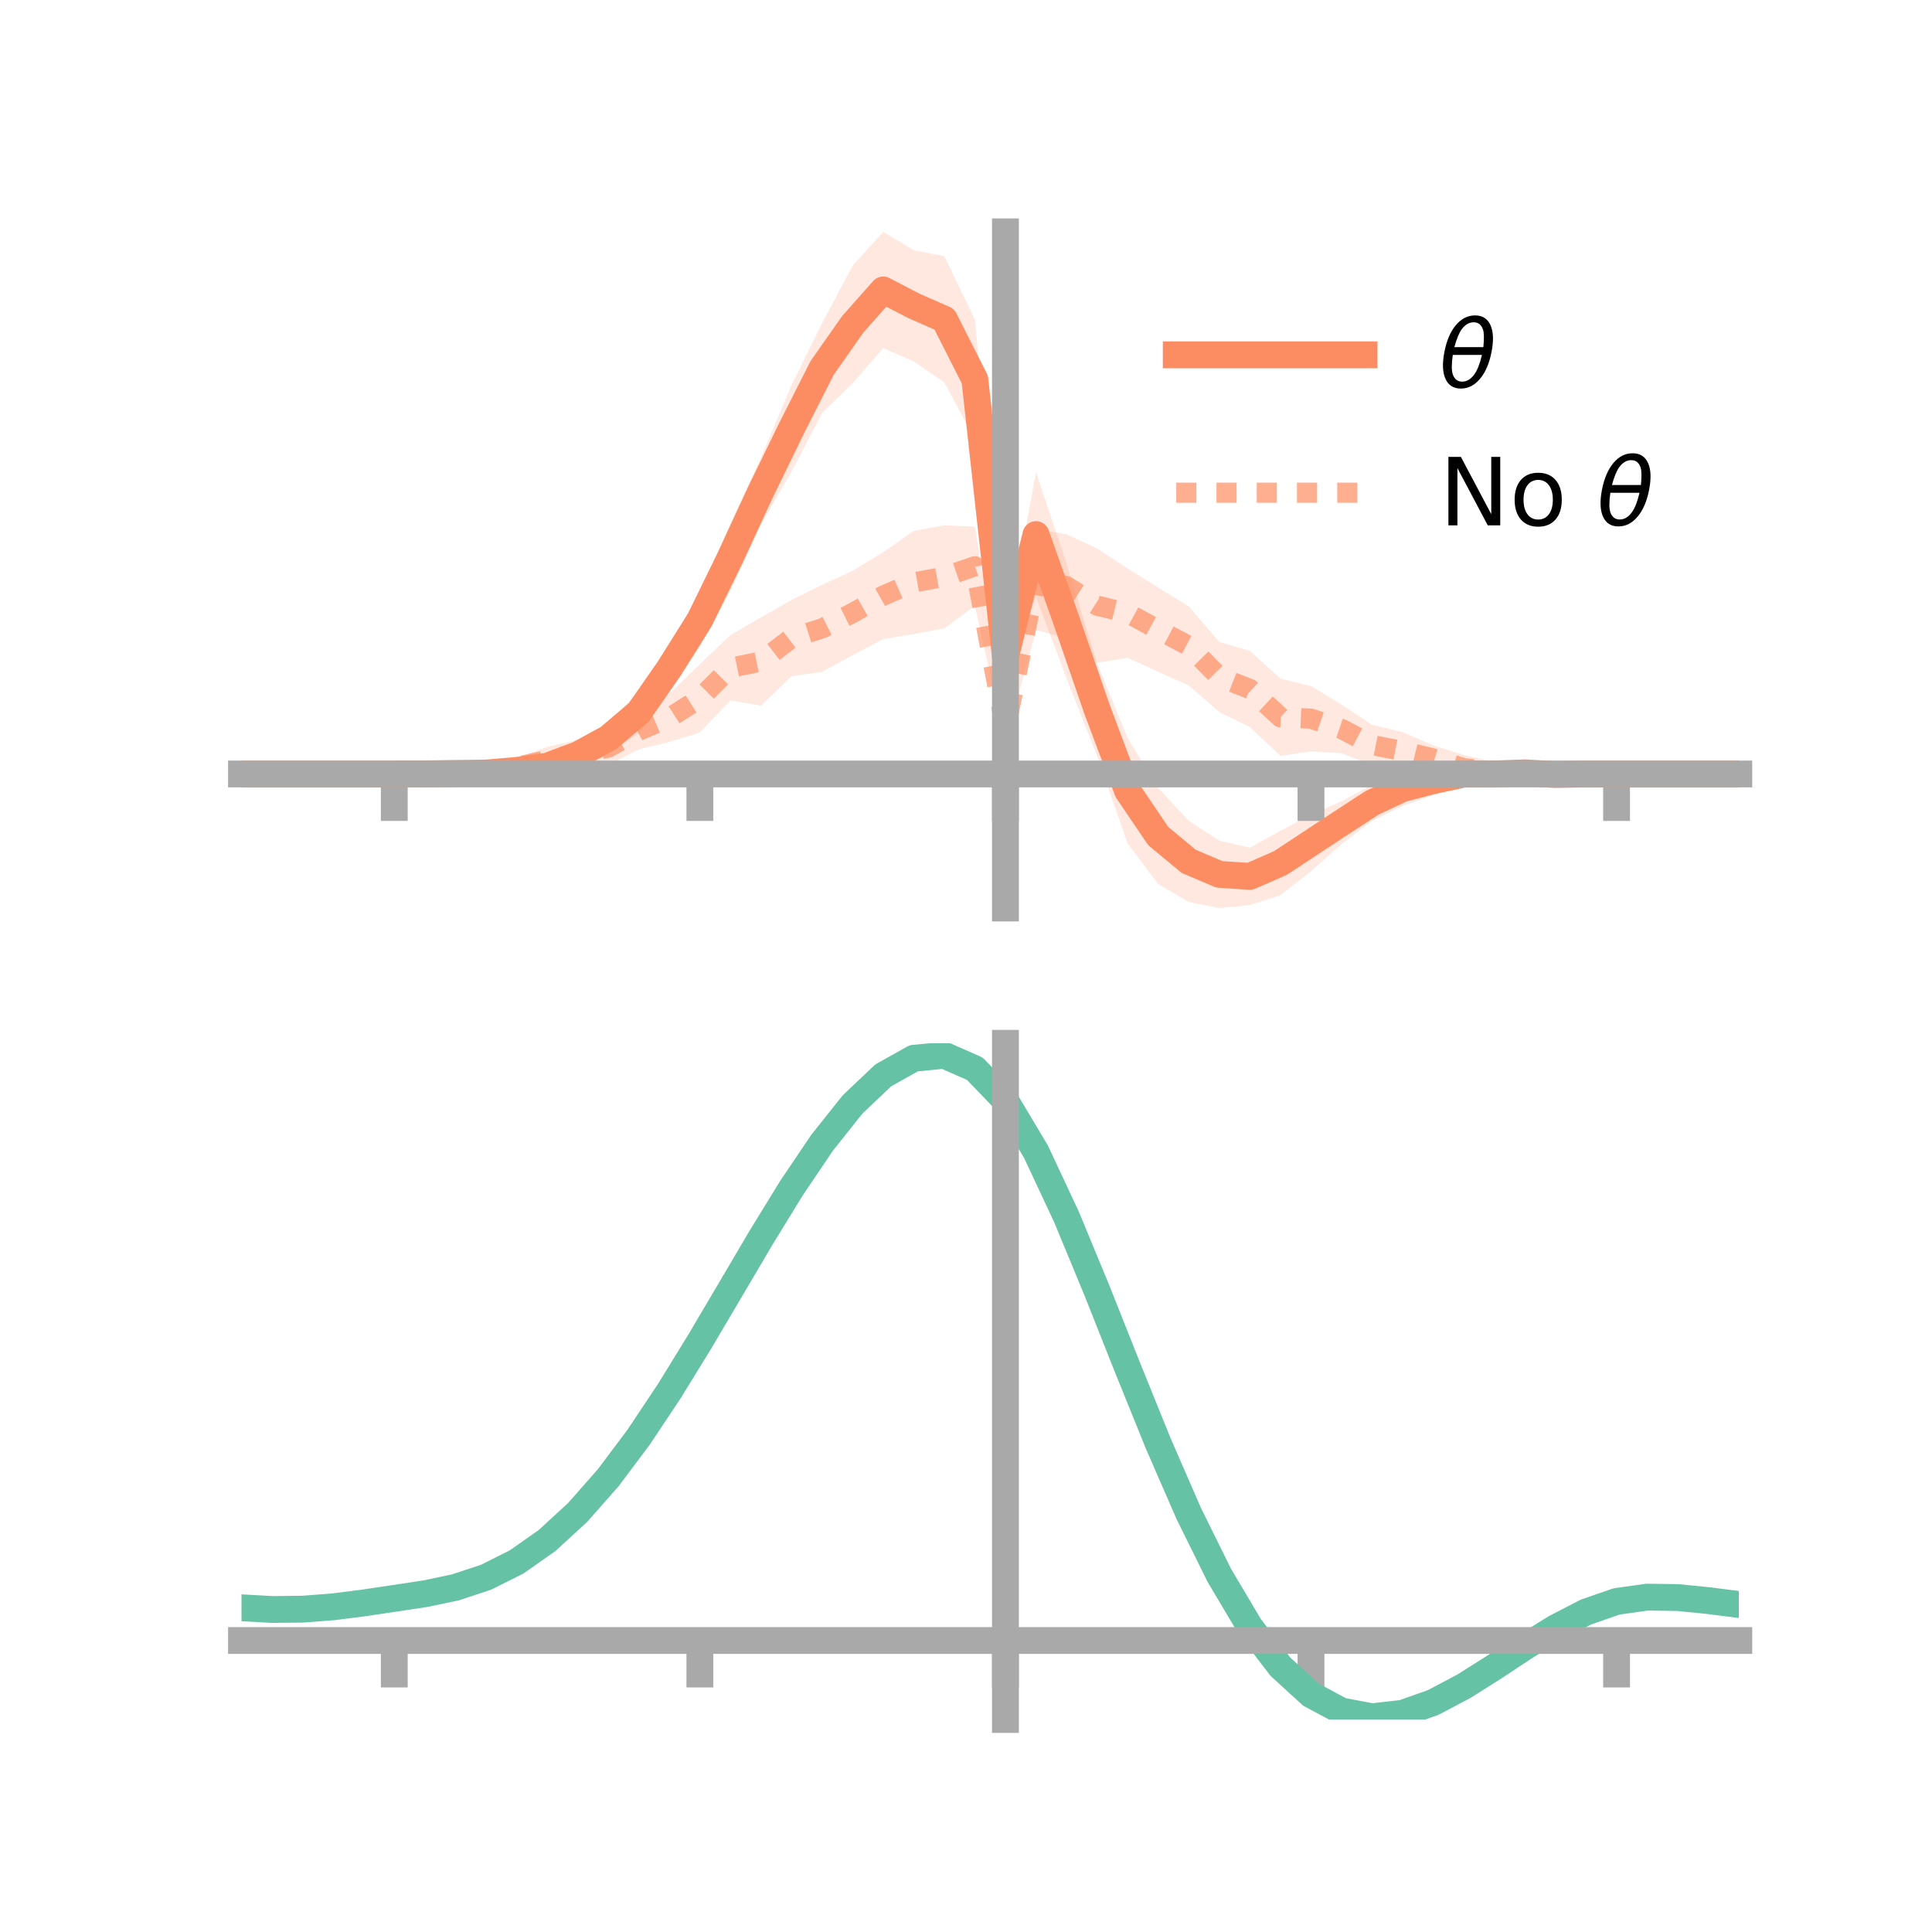 <?xml version="1.0" encoding="utf-8" standalone="no"?>
<!DOCTYPE svg PUBLIC "-//W3C//DTD SVG 1.1//EN"
  "http://www.w3.org/Graphics/SVG/1.1/DTD/svg11.dtd">
<!-- Created with matplotlib (https://matplotlib.org/) -->
<svg height="144pt" version="1.1" viewBox="0 0 144 144" width="144pt" xmlns="http://www.w3.org/2000/svg" xmlns:xlink="http://www.w3.org/1999/xlink">
 <defs>
  <style type="text/css">*{stroke-linecap:butt;stroke-linejoin:round;}</style>
 </defs>
 <g id="figure_1">
  <g id="patch_1">
   <path d="M 0 144 
L 144 144 
L 144 0 
L 0 0 
z
" style="fill:none;"/>
  </g>
  <g id="axes_1">
   <g id="patch_2">
    <path d="M 18 67.68 
L 129.6 67.68 
L 129.6 17.28 
L 18 17.28 
z
" style="fill:none;"/>
   </g>
   <g id="PolyCollection_1">
    <path clip-path="url(#p911c3f6459)" d="M 18 57.688 
L 18 57.688 
L 20.278 57.688 
L 22.555 57.688 
L 24.833 57.688 
L 27.11 57.688 
L 29.388 57.688 
L 31.665 57.594 
L 33.943 57.438 
L 36.22 57.249 
L 38.498 56.887 
L 40.776 56.413 
L 43.053 55.196 
L 45.331 53.874 
L 47.608 51.538 
L 49.886 48.108 
L 52.163 44.199 
L 54.441 39.014 
L 56.718 34.11 
L 58.996 28.706 
L 61.273 24.087 
L 63.551 19.808 
L 65.829 17.28 
L 68.106 18.646 
L 70.384 19.093 
L 72.661 23.834 
L 74.939 47.683 
L 77.216 35.193 
L 79.494 42.011 
L 81.771 49.416 
L 84.049 55.023 
L 86.327 58.74 
L 88.604 61.182 
L 90.882 62.659 
L 93.159 63.184 
L 95.437 61.927 
L 97.714 60.715 
L 99.992 59.728 
L 102.269 58.486 
L 104.547 57.467 
L 106.824 57.103 
L 109.102 56.958 
L 111.38 57.216 
L 113.657 57.208 
L 115.935 57.52 
L 118.212 57.616 
L 120.49 57.688 
L 122.767 57.688 
L 125.045 57.688 
L 127.322 57.688 
L 129.6 57.688 
L 129.6 57.688 
L 129.6 57.688 
L 127.322 57.688 
L 125.045 57.688 
L 122.767 57.688 
L 120.49 57.689 
L 118.212 57.765 
L 115.935 57.938 
L 113.657 58 
L 111.38 58.156 
L 109.102 58.44 
L 106.824 59.266 
L 104.547 60.071 
L 102.269 61.189 
L 99.992 62.913 
L 97.714 64.93 
L 95.437 66.722 
L 93.159 67.456 
L 90.882 67.68 
L 88.604 67.223 
L 86.327 65.89 
L 84.049 62.876 
L 81.771 56.345 
L 79.494 50.555 
L 77.216 44.501 
L 74.939 50.202 
L 72.661 32.747 
L 70.384 28.496 
L 68.106 26.944 
L 65.829 25.941 
L 63.551 28.559 
L 61.273 30.773 
L 58.996 35.149 
L 56.718 39.101 
L 54.441 44.042 
L 52.163 48.187 
L 49.886 51.54 
L 47.608 54.66 
L 45.331 56.172 
L 43.053 57.334 
L 40.776 57.806 
L 38.498 57.961 
L 36.22 57.989 
L 33.943 57.853 
L 31.665 57.761 
L 29.388 57.688 
L 27.11 57.688 
L 24.833 57.688 
L 22.555 57.688 
L 20.278 57.688 
L 18 57.688 
z
" style="fill:#fc8d62;fill-opacity:0.2;"/>
   </g>
   <g id="PolyCollection_2">
    <path clip-path="url(#p911c3f6459)" d="M 18 57.688 
L 18 57.688 
L 20.278 57.688 
L 22.555 57.688 
L 24.833 57.688 
L 27.11 57.688 
L 29.388 57.688 
L 31.665 57.573 
L 33.943 57.33 
L 36.22 57.004 
L 38.498 56.511 
L 40.776 55.668 
L 43.053 55.149 
L 45.331 54.426 
L 47.608 53.069 
L 49.886 51.698 
L 52.163 49.516 
L 54.441 47.34 
L 56.718 46.017 
L 58.996 44.718 
L 61.273 43.592 
L 63.551 42.547 
L 65.829 41.159 
L 68.106 39.571 
L 70.384 39.149 
L 72.661 39.257 
L 74.939 53.256 
L 77.216 39.44 
L 79.494 39.821 
L 81.771 40.884 
L 84.049 42.373 
L 86.327 43.803 
L 88.604 45.2 
L 90.882 47.849 
L 93.159 48.514 
L 95.437 50.586 
L 97.714 51.132 
L 99.992 52.519 
L 102.269 54.02 
L 104.547 54.564 
L 106.824 55.556 
L 109.102 56.272 
L 111.38 56.789 
L 113.657 57.203 
L 115.935 57.487 
L 118.212 57.606 
L 120.49 57.688 
L 122.767 57.688 
L 125.045 57.688 
L 127.322 57.688 
L 129.6 57.688 
L 129.6 57.688 
L 129.6 57.688 
L 127.322 57.688 
L 125.045 57.688 
L 122.767 57.688 
L 120.49 57.689 
L 118.212 57.782 
L 115.935 57.949 
L 113.657 57.967 
L 111.38 58.165 
L 109.102 58.248 
L 106.824 57.516 
L 104.547 57.4 
L 102.269 57.035 
L 99.992 56.143 
L 97.714 55.998 
L 95.437 56.338 
L 93.159 54.193 
L 90.882 53.072 
L 88.604 51.086 
L 86.327 50.072 
L 84.049 49.027 
L 81.771 49.395 
L 79.494 47.559 
L 77.216 46.962 
L 74.939 55.378 
L 72.661 45.155 
L 70.384 46.833 
L 68.106 47.251 
L 65.829 47.631 
L 63.551 48.828 
L 61.273 50.082 
L 58.996 50.398 
L 56.718 52.595 
L 54.441 52.202 
L 52.163 54.592 
L 49.886 55.301 
L 47.608 55.85 
L 45.331 57.02 
L 43.053 57.178 
L 40.776 57.621 
L 38.498 57.822 
L 36.22 57.847 
L 33.943 57.781 
L 31.665 57.757 
L 29.388 57.688 
L 27.11 57.688 
L 24.833 57.688 
L 22.555 57.688 
L 20.278 57.688 
L 18 57.688 
z
" style="fill:#fc8d62;fill-opacity:0.2;"/>
   </g>
   <g id="matplotlib.axis_1">
    <g id="xtick_1">
     <g id="line2d_1">
      <defs>
       <path d="M 0 0 
L 0 3.5 
" id="me08bc7a0aa" style="stroke:#a9a9a9;stroke-width:2;"/>
      </defs>
      <g>
       <use style="fill:#a9a9a9;stroke:#a9a9a9;stroke-width:2;" x="29.388" xlink:href="#me08bc7a0aa" y="57.688"/>
      </g>
     </g>
    </g>
    <g id="xtick_2">
     <g id="line2d_2">
      <g>
       <use style="fill:#a9a9a9;stroke:#a9a9a9;stroke-width:2;" x="52.163" xlink:href="#me08bc7a0aa" y="57.688"/>
      </g>
     </g>
    </g>
    <g id="xtick_3">
     <g id="line2d_3">
      <g>
       <use style="fill:#a9a9a9;stroke:#a9a9a9;stroke-width:2;" x="74.939" xlink:href="#me08bc7a0aa" y="57.688"/>
      </g>
     </g>
    </g>
    <g id="xtick_4">
     <g id="line2d_4">
      <g>
       <use style="fill:#a9a9a9;stroke:#a9a9a9;stroke-width:2;" x="97.714" xlink:href="#me08bc7a0aa" y="57.688"/>
      </g>
     </g>
    </g>
    <g id="xtick_5">
     <g id="line2d_5">
      <g>
       <use style="fill:#a9a9a9;stroke:#a9a9a9;stroke-width:2;" x="120.49" xlink:href="#me08bc7a0aa" y="57.688"/>
      </g>
     </g>
    </g>
   </g>
   <g id="matplotlib.axis_2"/>
   <g id="line2d_6">
    <path clip-path="url(#p911c3f6459)" d="M 18 57.688 
L 20.278 57.688 
L 22.555 57.688 
L 24.833 57.688 
L 27.11 57.688 
L 29.388 57.688 
L 31.665 57.678 
L 33.943 57.645 
L 36.22 57.619 
L 38.498 57.424 
L 40.776 57.11 
L 43.053 56.265 
L 45.331 55.023 
L 47.608 53.099 
L 49.886 49.824 
L 52.163 46.193 
L 54.441 41.528 
L 56.718 36.605 
L 58.996 31.928 
L 61.273 27.43 
L 63.551 24.183 
L 65.829 21.611 
L 68.106 22.795 
L 70.384 23.795 
L 72.661 28.29 
L 74.939 48.943 
L 77.216 39.847 
L 79.494 46.283 
L 81.771 52.881 
L 84.049 58.949 
L 86.327 62.315 
L 88.604 64.202 
L 90.882 65.17 
L 93.159 65.32 
L 95.437 64.324 
L 97.714 62.822 
L 99.992 61.32 
L 102.269 59.837 
L 104.547 58.769 
L 106.824 58.184 
L 109.102 57.699 
L 111.38 57.686 
L 113.657 57.604 
L 115.935 57.729 
L 118.212 57.69 
L 120.49 57.688 
L 122.767 57.688 
L 125.045 57.688 
L 127.322 57.688 
L 129.6 57.688 
" style="fill:none;stroke:#fc8d62;stroke-linecap:square;stroke-width:2;"/>
   </g>
   <g id="line2d_7">
    <path clip-path="url(#p911c3f6459)" d="M 18 57.688 
L 20.278 57.688 
L 22.555 57.688 
L 24.833 57.688 
L 27.11 57.688 
L 29.388 57.688 
L 31.665 57.665 
L 33.943 57.556 
L 36.22 57.426 
L 38.498 57.166 
L 40.776 56.645 
L 43.053 56.164 
L 45.331 55.723 
L 47.608 54.46 
L 49.886 53.5 
L 52.163 52.054 
L 54.441 49.771 
L 56.718 49.306 
L 58.996 47.558 
L 61.273 46.837 
L 63.551 45.688 
L 65.829 44.395 
L 68.106 43.411 
L 70.384 42.991 
L 72.661 42.206 
L 74.939 54.317 
L 77.216 43.201 
L 79.494 43.69 
L 81.771 45.139 
L 84.049 45.7 
L 86.327 46.938 
L 88.604 48.143 
L 90.882 50.46 
L 93.159 51.354 
L 95.437 53.462 
L 97.714 53.565 
L 99.992 54.331 
L 102.269 55.528 
L 104.547 55.982 
L 106.824 56.536 
L 109.102 57.26 
L 111.38 57.477 
L 113.657 57.585 
L 115.935 57.718 
L 118.212 57.694 
L 120.49 57.688 
L 122.767 57.688 
L 125.045 57.688 
L 127.322 57.688 
L 129.6 57.688 
" style="fill:none;stroke:#fc8d62;stroke-dasharray:1.5,1.5;stroke-dashoffset:0;stroke-opacity:0.7;stroke-width:1.5;"/>
   </g>
   <g id="patch_3">
    <path d="M 74.939 67.68 
L 74.939 17.28 
" style="fill:none;stroke:#a9a9a9;stroke-linecap:square;stroke-linejoin:miter;stroke-width:2;"/>
   </g>
   <g id="patch_4">
    <path d="M 129.6 67.68 
L 129.6 17.28 
" style="fill:none;"/>
   </g>
   <g id="patch_5">
    <path d="M 18 57.688 
L 129.6 57.688 
" style="fill:none;stroke:#a9a9a9;stroke-linecap:square;stroke-linejoin:miter;stroke-width:2;"/>
   </g>
   <g id="patch_6">
    <path d="M 18 17.28 
L 129.6 17.28 
" style="fill:none;"/>
   </g>
   <g id="legend_1">
    <g id="line2d_8">
     <path d="M 87.67 26.449 
L 101.67 26.449 
" style="fill:none;stroke:#fc8d62;stroke-linecap:square;stroke-width:2;"/>
    </g>
    <g id="line2d_9"/>
    <g id="text_1">
     <!-- $\theta$ -->
     <g transform="translate(107.27 28.899)scale(0.07 -0.07)">
      <defs>
       <path d="M 45.516 34.672 
L 14.453 34.672 
Q 12.359 20.062 14.5 13.875 
Q 17.188 6.25 24.469 6.25 
Q 31.781 6.25 37.359 13.922 
Q 42.234 20.656 45.516 34.672 
z
M 47.016 42.969 
Q 48.344 56.844 46.625 61.719 
Q 43.953 69.438 36.766 69.438 
Q 29.297 69.438 23.828 61.812 
Q 19.531 55.672 16.156 42.969 
z
M 38.188 76.766 
Q 49.906 76.766 54.594 66.406 
Q 59.281 56.109 55.719 37.844 
Q 52.203 19.625 43.453 9.281 
Q 34.766 -1.125 23.047 -1.125 
Q 11.281 -1.125 6.641 9.281 
Q 2 19.625 5.516 37.844 
Q 9.078 56.109 17.719 66.406 
Q 26.422 76.766 38.188 76.766 
z
" id="DejaVuSans-Oblique-952"/>
      </defs>
      <use transform="translate(0 0.234)" xlink:href="#DejaVuSans-Oblique-952"/>
     </g>
    </g>
    <g id="line2d_10">
     <path d="M 87.67 36.724 
L 101.67 36.724 
" style="fill:none;stroke:#fc8d62;stroke-dasharray:1.5,1.5;stroke-dashoffset:0;stroke-opacity:0.7;stroke-width:1.5;"/>
    </g>
    <g id="line2d_11"/>
    <g id="text_2">
     <!-- No $\theta$ -->
     <g transform="translate(107.27 39.174)scale(0.07 -0.07)">
      <defs>
       <path d="M 9.812 72.906 
L 23.094 72.906 
L 55.422 11.922 
L 55.422 72.906 
L 64.984 72.906 
L 64.984 0 
L 51.703 0 
L 19.391 60.984 
L 19.391 0 
L 9.812 0 
z
" id="DejaVuSans-78"/>
       <path d="M 30.609 48.391 
Q 23.391 48.391 19.188 42.75 
Q 14.984 37.109 14.984 27.297 
Q 14.984 17.484 19.156 11.844 
Q 23.344 6.203 30.609 6.203 
Q 37.797 6.203 41.984 11.859 
Q 46.188 17.531 46.188 27.297 
Q 46.188 37.016 41.984 42.703 
Q 37.797 48.391 30.609 48.391 
z
M 30.609 56 
Q 42.328 56 49.016 48.375 
Q 55.719 40.766 55.719 27.297 
Q 55.719 13.875 49.016 6.219 
Q 42.328 -1.422 30.609 -1.422 
Q 18.844 -1.422 12.172 6.219 
Q 5.516 13.875 5.516 27.297 
Q 5.516 40.766 12.172 48.375 
Q 18.844 56 30.609 56 
z
" id="DejaVuSans-111"/>
       <path id="DejaVuSans-32"/>
      </defs>
      <use transform="translate(0 0.234)" xlink:href="#DejaVuSans-78"/>
      <use transform="translate(74.805 0.234)" xlink:href="#DejaVuSans-111"/>
      <use transform="translate(135.986 0.234)" xlink:href="#DejaVuSans-32"/>
      <use transform="translate(167.773 0.234)" xlink:href="#DejaVuSans-Oblique-952"/>
     </g>
    </g>
   </g>
  </g>
  <g id="axes_2">
   <g id="patch_7">
    <path d="M 18 128.16 
L 129.6 128.16 
L 129.6 77.76 
L 18 77.76 
z
" style="fill:none;"/>
   </g>
   <g id="PolyCollection_3">
    <path clip-path="url(#p03073856a1)" d="M 18 119.876 
L 18 119.792 
L 20.278 119.926 
L 22.555 119.899 
L 24.833 119.714 
L 27.11 119.411 
L 29.388 119.06 
L 31.665 118.707 
L 33.943 118.222 
L 36.22 117.46 
L 38.498 116.306 
L 40.776 114.683 
L 43.053 112.553 
L 45.331 109.917 
L 47.608 106.814 
L 49.886 103.318 
L 52.163 99.533 
L 54.441 95.59 
L 56.718 91.639 
L 58.996 87.851 
L 61.273 84.405 
L 63.551 81.487 
L 65.829 79.286 
L 68.106 77.985 
L 70.384 77.76 
L 72.661 78.778 
L 74.939 81.184 
L 77.216 85.049 
L 79.494 89.988 
L 81.771 95.569 
L 84.049 101.391 
L 86.327 107.102 
L 88.604 112.41 
L 90.882 117.089 
L 93.159 120.981 
L 95.437 123.993 
L 97.714 126.097 
L 99.992 127.325 
L 102.269 127.756 
L 104.547 127.504 
L 106.824 126.708 
L 109.102 125.522 
L 111.38 124.107 
L 113.657 122.624 
L 115.935 121.227 
L 118.212 120.065 
L 120.49 119.28 
L 122.767 118.962 
L 125.045 118.999 
L 127.322 119.235 
L 129.6 119.536 
L 129.6 119.642 
L 129.6 119.642 
L 127.322 119.364 
L 125.045 119.146 
L 122.767 119.12 
L 120.49 119.444 
L 118.212 120.239 
L 115.935 121.427 
L 113.657 122.864 
L 111.38 124.395 
L 109.102 125.854 
L 106.824 127.075 
L 104.547 127.895 
L 102.269 128.16 
L 99.992 127.739 
L 97.714 126.528 
L 95.437 124.466 
L 93.159 121.53 
L 90.882 117.75 
L 88.604 113.212 
L 86.327 108.063 
L 84.049 102.52 
L 81.771 96.864 
L 79.494 91.437 
L 77.216 86.634 
L 74.939 82.874 
L 72.661 80.539 
L 70.384 79.552 
L 68.106 79.769 
L 65.829 81.023 
L 63.551 83.142 
L 61.273 85.945 
L 58.996 89.252 
L 56.718 92.882 
L 54.441 96.663 
L 52.163 100.436 
L 49.886 104.055 
L 47.608 107.4 
L 45.331 110.373 
L 43.053 112.906 
L 40.776 114.963 
L 38.498 116.539 
L 36.22 117.665 
L 33.943 118.407 
L 31.665 118.874 
L 29.388 119.209 
L 27.11 119.536 
L 24.833 119.814 
L 22.555 119.978 
L 20.278 119.998 
L 18 119.876 
z
" style="fill:#66c2a5;fill-opacity:0.2;"/>
   </g>
   <g id="matplotlib.axis_3">
    <g id="xtick_6">
     <g id="line2d_12">
      <g>
       <use style="fill:#a9a9a9;stroke:#a9a9a9;stroke-width:2;" x="29.388" xlink:href="#me08bc7a0aa" y="122.273"/>
      </g>
     </g>
    </g>
    <g id="xtick_7">
     <g id="line2d_13">
      <g>
       <use style="fill:#a9a9a9;stroke:#a9a9a9;stroke-width:2;" x="52.163" xlink:href="#me08bc7a0aa" y="122.273"/>
      </g>
     </g>
    </g>
    <g id="xtick_8">
     <g id="line2d_14">
      <g>
       <use style="fill:#a9a9a9;stroke:#a9a9a9;stroke-width:2;" x="74.939" xlink:href="#me08bc7a0aa" y="122.273"/>
      </g>
     </g>
    </g>
    <g id="xtick_9">
     <g id="line2d_15">
      <g>
       <use style="fill:#a9a9a9;stroke:#a9a9a9;stroke-width:2;" x="97.714" xlink:href="#me08bc7a0aa" y="122.273"/>
      </g>
     </g>
    </g>
    <g id="xtick_10">
     <g id="line2d_16">
      <g>
       <use style="fill:#a9a9a9;stroke:#a9a9a9;stroke-width:2;" x="120.49" xlink:href="#me08bc7a0aa" y="122.273"/>
      </g>
     </g>
    </g>
   </g>
   <g id="matplotlib.axis_4"/>
   <g id="line2d_17">
    <path clip-path="url(#p03073856a1)" d="M 18 119.834 
L 20.278 119.962 
L 22.555 119.939 
L 24.833 119.764 
L 27.11 119.474 
L 29.388 119.134 
L 31.665 118.791 
L 33.943 118.315 
L 36.22 117.562 
L 38.498 116.422 
L 40.776 114.823 
L 43.053 112.73 
L 45.331 110.145 
L 47.608 107.107 
L 49.886 103.687 
L 52.163 99.984 
L 54.441 96.127 
L 56.718 92.261 
L 58.996 88.551 
L 61.273 85.175 
L 63.551 82.314 
L 65.829 80.154 
L 68.106 78.877 
L 70.384 78.656 
L 72.661 79.658 
L 74.939 82.029 
L 77.216 85.841 
L 79.494 90.712 
L 81.771 96.216 
L 84.049 101.955 
L 86.327 107.582 
L 88.604 112.811 
L 90.882 117.42 
L 93.159 121.255 
L 95.437 124.229 
L 97.714 126.313 
L 99.992 127.532 
L 102.269 127.958 
L 104.547 127.699 
L 106.824 126.892 
L 109.102 125.688 
L 111.38 124.251 
L 113.657 122.744 
L 115.935 121.327 
L 118.212 120.152 
L 120.49 119.362 
L 122.767 119.041 
L 125.045 119.072 
L 127.322 119.3 
L 129.6 119.589 
" style="fill:none;stroke:#66c2a5;stroke-linecap:square;stroke-width:2;"/>
   </g>
   <g id="patch_8">
    <path d="M 74.939 128.16 
L 74.939 77.76 
" style="fill:none;stroke:#a9a9a9;stroke-linecap:square;stroke-linejoin:miter;stroke-width:2;"/>
   </g>
   <g id="patch_9">
    <path d="M 129.6 128.16 
L 129.6 77.76 
" style="fill:none;"/>
   </g>
   <g id="patch_10">
    <path d="M 18 122.273 
L 129.6 122.273 
" style="fill:none;stroke:#a9a9a9;stroke-linecap:square;stroke-linejoin:miter;stroke-width:2;"/>
   </g>
   <g id="patch_11">
    <path d="M 18 77.76 
L 129.6 77.76 
" style="fill:none;"/>
   </g>
  </g>
 </g>
 <defs>
  <clipPath id="p911c3f6459">
   <rect height="50.4" width="111.6" x="18" y="17.28"/>
  </clipPath>
  <clipPath id="p03073856a1">
   <rect height="50.4" width="111.6" x="18" y="77.76"/>
  </clipPath>
 </defs>
</svg>
